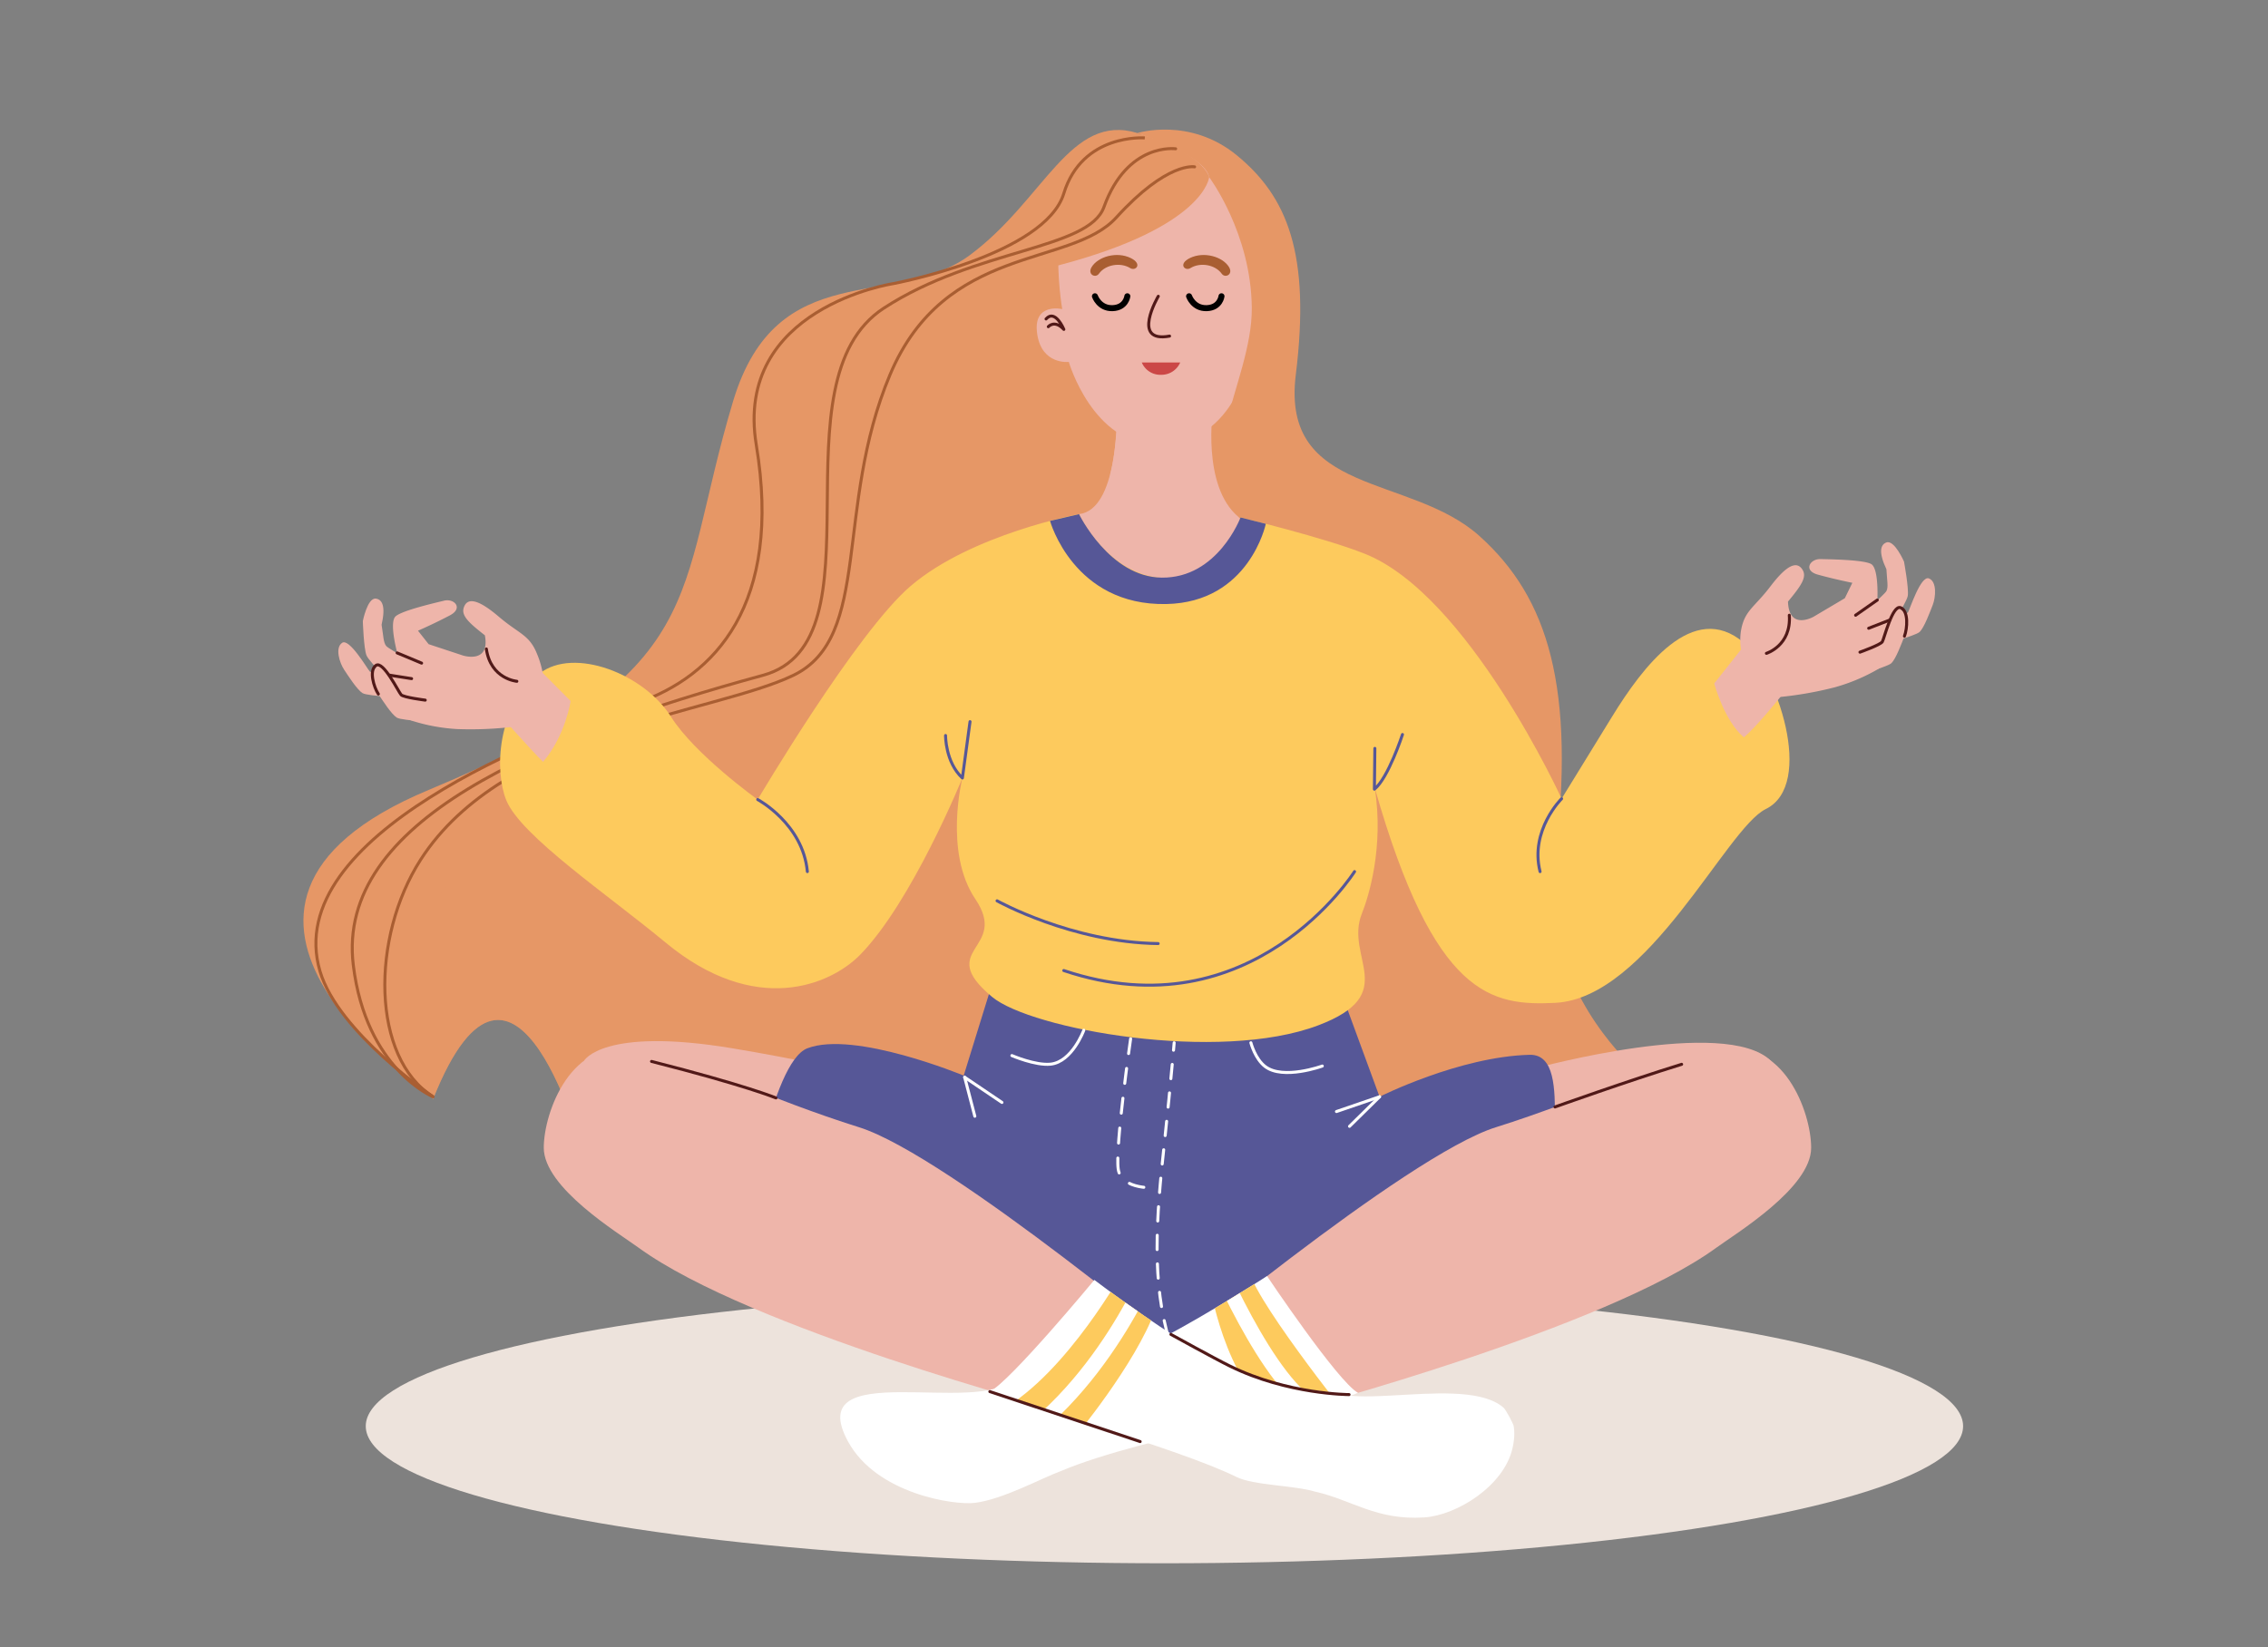 <svg xmlns="http://www.w3.org/2000/svg" xmlns:xlink="http://www.w3.org/1999/xlink" viewBox="0 0 1459.13 1060.09"><rect x="0" y="0" width="1459.13" height="1060.09" fill="#808080" stroke="none"/><defs><style>.cls-1,.cls-10,.cls-12,.cls-13,.cls-15,.cls-16,.cls-17,.cls-19,.cls-23,.cls-8{fill:none;}.cls-2{isolation:isolate;}.cls-3{fill:#ede3dc;}.cls-4,.cls-5{fill:#e69766;}.cls-5{opacity:0.59;}.cls-20,.cls-5,.cls-7{mix-blend-mode:multiply;}.cls-6,.cls-7{fill:#eeb5aa;}.cls-8{stroke:#511918;}.cls-10,.cls-12,.cls-15,.cls-16,.cls-17,.cls-19,.cls-23,.cls-8{stroke-linecap:round;stroke-linejoin:round;}.cls-12,.cls-13,.cls-15,.cls-16,.cls-17,.cls-19,.cls-8{stroke-width:1.93px;}.cls-9{fill:#a95e32;}.cls-10{stroke:#000;stroke-width:3.87px;}.cls-11{fill:#cb4746;}.cls-12,.cls-13{stroke:#a95e32;}.cls-13{stroke-miterlimit:10;}.cls-14{fill:#565797;}.cls-15,.cls-16,.cls-17,.cls-23{stroke:#fff;}.cls-16{stroke-dasharray:9.2 9.2;}.cls-17{stroke-dasharray:9.66;}.cls-18,.cls-20{fill:#fdca5d;}.cls-19{stroke:#565797;}.cls-21{clip-path:url(#clip-path);}.cls-22{fill:#fff;}.cls-23{stroke-width:9.66px;}.cls-24{clip-path:url(#clip-path-2);}</style><clipPath id="clip-path"><path class="cls-1" d="M815.16,821.21s45.49,67.95,58.53,75.13c-16.4,8.22-212,80.39-212,80.39s-86.3.45-115.22-10.55c-12.37-4.7-22.86-15.9-27.09-34.28-27.52-119.53,111-20.15,132.41-44.67,32.55-37.24,70.75-13.27,97.31-27S815.16,821.21,815.16,821.21Z"/></clipPath><clipPath id="clip-path-2"><path class="cls-1" d="M704.05,823.68s-53.95,65.18-67.24,71.87C650.16,902,758.2,932,795.49,950.49c11,5.45,37.1,5.36,50.64,9.45,23.36,5.2,39.36,18.63,70.24,16.57,20.93-1.39,51.24-20.26,56.73-44.61,12.23-54.3-77.66-27.64-109.5-34.5-23.37-5-43.54-.26-96.25-30.6C741.43,851.88,704.05,823.68,704.05,823.68Z"/></clipPath></defs><g class="cls-2"><g id="Layer_14" data-name="Layer 14"><ellipse class="cls-3" cx="749.14" cy="917.78" rx="513.83" ry="88.25"/></g><g id="Layer_10" data-name="Layer 10"><path class="cls-3" d="M823.83,150.23S820.69,375.3,811.6,432.59s127.32-31.52,138.23,28.57S922.55,698,943,722.16s-152.32,75.89-160.73,77.3-406.53-56-406.53-56-44-171-97.1-37.68c-56.34-61.14-46.3-134.09-46.3-134.09L486.56,416l55-163.5,140-102.3,87-47.37Z"/><path class="cls-4" d="M823.83,151.62S820.69,376.69,811.6,434s127.32-31.51,138.23,28.57-27.28,236.85-6.82,261-152.32,75.9-160.73,77.31-406.53-56-406.53-56-44-170.95-97.1-37.69c-56.34-61.13-46.3-134.09-46.3-134.09L486.56,417.43l55-163.5,140-102.31,87-47.37Z"/><path class="cls-5" d="M823.83,151.62S820.69,376.69,811.6,434s127.32-31.51,138.23,28.57-27.28,236.85-6.82,261-152.32,75.9-160.73,77.31-406.53-56-406.53-56-44-170.95-97.1-37.69c-56.34-61.13-46.3-134.09-46.3-134.09L486.56,417.43l55-163.5,140-102.31,87-47.37Z"/><g id="Layer_5" data-name="Layer 5"><path class="cls-6" d="M780.42,262.87s-7.53,49.82,16.35,69.8c12.2,10.22-21.29,41.48-52.84,39.37-31.71-2.12-62.46-39.74-49.73-41.18,25-2.82,24.2-62.18,24.2-62.18S750.91,220.84,780.42,262.87Z"/><path class="cls-7" d="M782.28,265s-13.93,58.63-68.09,40.4c3-9.52,4.53-31.45,4.53-31.45Z"/><path class="cls-6" d="M803.23,232.91s-10,53.91-58.75,53.39c-41.59-.45-56.85-53.39-56.85-53.39S670.29,235,667.3,215c-3.09-20.56,16.1-16.09,16.1-16.09s-14.28-79.2,24.14-102.84c33.89-20.86,87.26-10.29,100.67,29.06s1.37,72.44,1.37,72.44,17.93-1,13.57,19.19C819.89,231.83,811.09,232.52,803.23,232.91Z"/><path class="cls-8" d="M745.19,190.66s-17.86,30.3,7.25,25.63"/><path class="cls-9" d="M786,176.14c2.21,3.12,7.55.46,4.71-4.24-4.06-6.74-16.15-10.25-25.16-5.84-7.85,3.84-3.17,8.63.31,6.48C772.12,168.64,781.8,170.27,786,176.14Z"/><path class="cls-9" d="M707,176.14c-2.21,3.12-7.55.46-4.71-4.24,4.06-6.74,16.15-10.25,25.16-5.84,7.85,3.84,3.17,8.63-.31,6.48C720.86,168.64,711.18,170.27,707,176.14Z"/><path class="cls-10" d="M765,190.66s2.74,7.94,11.36,7.65,9.49-7.65,9.49-7.65"/><path class="cls-10" d="M704.43,190.66s2.73,7.94,11.35,7.65,9.5-7.65,9.5-7.65"/><path class="cls-11" d="M734.57,233.26a12.91,12.91,0,0,0,12.37,7.94,13.16,13.16,0,0,0,12.36-7.94"/><path class="cls-8" d="M674.43,210.24s4-4.73,10,1.74c0,0-5.51-13.39-11.45-6.72"/><g id="Layer_7" data-name="Layer 7"><path class="cls-4" d="M777.92,114S775.43,146,680.86,170.8c-82.68,21.7-113.15,119.7-115.73,189-4.59,123.35-143.47,152-206.47,167.28s-134.42,88.25-80,178.73c0,0-185.95-121.18-2.68-197.54S433.59,384.9,471.65,258.18C499.91,164.1,576,199.84,624.07,164.1s64.24-91.65,107.68-78.49S777.92,114,777.92,114Z"/><path class="cls-4" d="M777.92,114S805,150.1,805.35,198.31,761.68,304.22,803.25,335s112.06,147.75,97.82,250.84S925,740.74,948.35,748.14,1101,725.42,1101,725.42,987,666.7,1000.41,554.5s-4.22-169.73-48.65-209.6S824,319.21,833.65,241.2,828.13,126.59,795.79,100c-30.34-24.95-64-14.38-64-14.38S775.43,99.93,777.92,114Z"/><path class="cls-12" d="M756.37,95.75s-31.09-4.36-46.14,37.49c-9.87,27.45-82.8,26.74-141.63,65.07C496.06,245.58,570,413,490.89,434.57,346.55,474,216,528.59,227.3,621.14c8.17,67.06,51.35,84.67,51.35,84.67-39.78-25.07-40.21-102.51-7.95-152.69,53.83-83.72,188.92-94,239.72-118.53s26.17-107.72,62.15-193.39C608.09,156.6,688.8,172.36,718.15,140c32.88-36.22,50.41-32.63,50.41-32.63"/><path class="cls-13" d="M736.51,88.75s-40.23-3.14-52.12,35.79c-12.11,39.63-109.75,58-109.75,58S472,198,486.56,286.3c16.89,102.44-26.44,149-77.11,166.27-57.85,19.78-229.52,84.87-203.56,172.52,11.7,39.51,72.76,80.72,72.76,80.72"/><g id="Layer_8" data-name="Layer 8"><path class="cls-6" d="M987.85,687.44S1110,654,1139.29,682.65s-8,97.58-8,97.58l-200,19.23Z"/><path class="cls-6" d="M375.75,682.65s12-21.95,95.59-8,140,31.18,140,31.18l12.73,66.38L475,756.88l-99.23-74.23"/><g id="Layer_3" data-name="Layer 3"><path class="cls-14" d="M620,692.18l16.8-54.26s177.38-12.1,227.83,5.49l22.91,62.4s51.26-25.84,96.54-27c16.32-.42,16.32,22.31,16.32,41.68s-22,108.85-22,108.85L772,893.46,480.5,785.62s15.46-102,38.92-111C549.67,663,620,692.18,620,692.18Z"/><line class="cls-15" x1="868.22" y1="724.84" x2="887.55" y2="705.81"/><line class="cls-15" x1="644.6" y1="709.46" x2="620.63" y2="693.27"/><path class="cls-15" d="M755.41,671.05s-.15,1.75-.42,4.81"/><path class="cls-16" d="M754.16,685c-1.14,12.49-3,31.64-5,50.23-5.47,49.57-8.26,90,3.27,128"/><path class="cls-15" d="M753.81,867.67c.51,1.52,1.05,3,1.6,4.56"/><path class="cls-17" d="M727.4,668.44s-10,69.26-8,83.86c1.9,14,25,12,25,12"/><g id="Layer_2" data-name="Layer 2"><path class="cls-18" d="M619.16,500.66s-12.08,47.71,8.31,77.89c22.15,32.75-26.56,31.85,10.81,63,25,20.86,145.8,42.61,209.93,18.26,53.3-20.24,16.57-43.61,28-72,4.12-10.28,14.31-42.32,8.24-80.79,38.46,135,75.33,140.3,116,138.36,59.88-2.86,110.17-112.29,135.52-124.69,32.21-15.75,6.8-89.38-14.2-107.19-32.53-27.61-64.94,15.65-84.61,47.65L1004.67,514s-60-131.34-126.79-157.7C852,346,798.11,333,798.11,333s-12.22,40.84-49,39.09-54.94-41.23-54.94-41.23-69,12.76-108.24,46.2c-34.83,29.66-98.47,137.49-98.47,137.49s-40.37-28.84-55.83-53.39c-17.33-27.51-62.27-45-84.45-27.78-27.84,21.55-29,63.06-21.48,81.55,9.31,23,65.36,60.81,102.44,91.58,57.89,48,106.11,27.35,125.16,8C586.77,580.41,619.16,500.66,619.16,500.66Z"/><path class="cls-19" d="M871.46,560.9s-65.88,104.42-187.08,63.68"/><path class="cls-19" d="M641.47,579.72s48.11,26.81,103.63,27.51"/><path class="cls-19" d="M1004.67,514s-20.58,20.31-13.86,46.93"/><path class="cls-19" d="M487.49,514.55s29.1,15.61,31.93,46.35"/><path class="cls-14" d="M675.55,335.23s15.1,54.7,74.82,53.49c53.43-1.09,64-51.62,64-51.62L798.11,333s-14.65,39.15-50.71,38.73c-33.56-.39-53.2-40.87-53.2-40.87Z"/><ellipse class="cls-20" cx="348.31" cy="464.41" rx="37.31" ry="14.13" transform="translate(-214.59 606.34) rotate(-67.28)"/><ellipse class="cls-20" cx="1119.62" cy="444.97" rx="14.13" ry="37.31" transform="translate(-84.97 467.81) rotate(-22.76)"/><path class="cls-19" d="M624.07,464.41l-4.91,36.25c-11-10.21-10.83-27.33-10.83-27.33"/><path class="cls-19" d="M902.29,472.69s-9.15,28.05-18.06,35.18l.29-26.26"/><g id="Layer_11" data-name="Layer 11"><path class="cls-6" d="M1142.24,448.82a234.69,234.69,0,0,0,38.15-6.51A118.5,118.5,0,0,0,1208,430.74c12.07-7.39,8-12.74,8-12.74s-3.77-1.54-.49-5.48c3.69-4.43-1.73-6.27-1.73-6.27a73.88,73.88,0,0,1,2.38-8.49c1.49-4-3.46-1.83-3.46-1.83s-5.68-.22-5.17-5,1.31-25-3.65-27.92-28.33-3.08-32.54-3.22c-6.89-.24-11.4,7.37-1.83,10,11.27,3.12,22.21,5.27,22.21,5.27l-4.85,9.93-20.06,11.88s-7.72,4.45-12.6.77c-2.13-1.6-3.72-4.76-3.89-10.5,8.23-9.93,12.23-15.56,9.46-20.29-3.62-6.17-10.24-3.36-20.69,10.41s-16.74,15.51-19,28.56C1119.31,410.36,1116.68,434,1142.24,448.82Z"/><path class="cls-8" d="M1136.43,420.45s16.12-4.92,14.73-24.52"/><path class="cls-6" d="M1125.75,410.89l-22.91,28.94s6.56,24.23,19.08,34.66c8.42-6.89,25.2-28.06,25.2-28.06"/><g id="Layer_12" data-name="Layer 12"><path class="cls-6" d="M346.52,430.44l20.58,20.69s-3.13,22-17.71,39.15c-7.45-7.13-31.65-34.61-31.65-34.61"/><g id="Layer_6" data-name="Layer 6"><path class="cls-6" d="M1106.55,675.61c-40.9,8.52-86.4,31.74-144.14,49.81S741.85,880,741.85,880l92.91,27.35S1032.54,855.11,1104.14,803c12.93-9.4,61.08-38.61,61.08-64.35C1165.22,715.72,1147.45,667.1,1106.55,675.61Z"/><path class="cls-6" d="M408.51,675.61c40.89,8.52,86.4,31.74,144.14,49.81S773.21,880,773.21,880L680.3,907.33S482.52,855.11,410.92,803c-12.93-9.4-61.08-38.61-61.08-64.35C349.84,715.72,367.61,667.1,408.51,675.61Z"/><path class="cls-8" d="M1000.41,712.37s46.89-16.77,81.48-27.44"/><path class="cls-8" d="M499.22,706.56s-19.5-8.09-80.05-23.49"/><g class="cls-21"><path class="cls-22" d="M815.16,821.21s45.49,67.95,58.53,75.13c-16.4,8.22-137.87,27.69-191.31,50.41-12.37,4.54-37.1,18.15-55.22,20.4-13.13,1.63-63.07-5.64-81.55-39.44-30.22-55.25,84.78-16,106.22-40.48,32.55-37.24,70.75-13.27,97.31-27S815.16,821.21,815.16,821.21Z"/><path class="cls-18" d="M778.9,829.67s11.58,70.78,51.94,88.11S868.22,913,868.22,913s-66.54-83-65.23-98.65S778.9,829.67,778.9,829.67Z"/><path class="cls-23" d="M777.92,800.88s38.32,93.8,70.63,106.45"/></g><g class="cls-24"><path class="cls-22" d="M704.05,823.68s-53.95,65.18-67.24,71.87c16.07,8.82,211.38,89.53,211.38,89.53s68.48,16.08,97.79,6.15c12.53-4.24,40.2-24.81,36.69-43.34C971,886,944.39,883.63,896.36,879.14c-49.25-4.6-103,2.38-129-12.34S704.05,823.68,704.05,823.68Z"/><path class="cls-18" d="M723.55,816.34s-36.94,67.34-79.3,91c-45.12,25.2,47.22,17.55,47.22,17.55s39-46.78,51.77-81.9C747,832.53,723.55,816.34,723.55,816.34Z"/><path class="cls-23" d="M743.24,809.46s-34,89.62-106.43,129.24"/></g><path class="cls-8" d="M753.31,858.74s27.93,15.45,38,20.4c37.18,18.33,76.62,18.33,76.62,18.33"/><line class="cls-8" x1="636.81" y1="895.55" x2="733.53" y2="927.71"/></g></g><path class="cls-6" d="M1213.63,349.1c5.17-1.9,11.33,12.33,11.33,12.33s3.18,17.23,2.42,22-14.3,24.78-14.3,24.78l-19.27-9.52s18.46-15.82,19.83-18.33.37-6.92,0-14C1208.4,355.21,1209.84,350.49,1213.63,349.1Z"/><path class="cls-6" d="M1241,372.24c5.27,2.11,4.32,12.22,2.46,17s-5.48,14.48-8.35,17.35-28.86,9.49-28.86,9.49l-10.33-15.27s30.37-4.72,31.6-6.74S1235.7,370.13,1241,372.24Z"/><path class="cls-6" d="M1222.78,392.38c5.28,2.11,4.33,12.22,2.47,17s-5.48,14.48-8.35,17.35-28.87,9.49-28.87,9.49L1177.71,421s32.08-4.65,33.31-6.67S1217.51,390.27,1222.78,392.38Z"/><path class="cls-8" d="M1196.61,419.69S1209.79,415,1211,413s6.49-24,11.76-21.94,4.33,13.52,2.47,18.34"/><line class="cls-8" x1="1193.81" y1="395.93" x2="1207.78" y2="386.14"/><line class="cls-8" x1="1202.22" y1="404.31" x2="1215.64" y2="399.08"/></g></g><g id="Layer_16" data-name="Layer 16"><path class="cls-6" d="M332.91,467.39a234.47,234.47,0,0,1-38.65,1.8,118.78,118.78,0,0,1-29.41-5.41C251.48,459.14,254.33,453,254.33,453s3.36-2.31-.69-5.45c-4.55-3.54.35-6.5.35-6.5a75.47,75.47,0,0,0-4.14-7.79c-2.31-3.61,3-2.52,3-2.52s5.5-1.43,4-6-6.61-24.11-2.39-28.05,27-9.06,31.09-10.1c6.68-1.71,12.72,4.76,3.93,9.4-10.34,5.47-20.57,9.9-20.57,9.9l6.86,8.67,22.14,7.31s8.5,2.7,12.48-1.94c1.73-2,2.61-5.44,1.55-11.09-10.17-7.94-15.28-12.59-13.58-17.79,2.22-6.81,9.29-5.47,22.44,5.74s19.67,11.58,24.62,23.85C345.39,420.7,361.45,455,332.91,467.39Z"/><path class="cls-8" d="M332.53,438.44s-16.8-1.37-19.63-20.81"/><path class="cls-6" d="M241.86,385.24c-5.46-.75-8.43,14.47-8.43,14.47s.57,17.51,2.34,22S255,442.85,255,442.85l16.79-13.42s-21.42-11.51-23.29-13.67-1.84-6.68-3-13.7C248.27,390.09,245.86,385.79,241.86,385.24Z"/><path class="cls-6" d="M220.1,413.69c-4.71,3.19-1.62,12.86,1.23,17.18s8.45,13,11.86,15.16,30.23,3.1,30.23,3.1L270.24,432s-30.67,1.88-32.3.17S224.8,410.5,220.1,413.69Z"/><path class="cls-6" d="M242.17,429.48c-4.7,3.19-1.61,12.86,1.24,17.17s8.45,13,11.86,15.16,30.23,3.1,30.23,3.1l6.82-17.12s-32.33,2.31-34,.6S246.87,426.29,242.17,429.48Z"/><path class="cls-8" d="M273.58,450.56s-13.87-1.73-15.5-3.43S246.6,425,241.89,428.21s-1.33,14.13,1.52,18.44"/><line class="cls-8" x1="271.24" y1="426.75" x2="255.5" y2="420.17"/><line class="cls-8" x1="264.81" y1="436.73" x2="250.58" y2="434.5"/></g><path class="cls-15" d="M804.76,671.05c.16.51,2.76,10.33,9.15,15.27,11.54,8.92,36.8-.28,36.8-.28"/><path class="cls-15" d="M697.27,663s-7.49,20.37-21.38,21.84c-9.77,1-24.89-5.53-24.89-5.53"/><line class="cls-15" x1="620.63" y1="693.27" x2="627.16" y2="718.34"/><line class="cls-15" x1="887.55" y1="705.81" x2="859.82" y2="715.32"/></g></g></g></g></g></g></svg>
